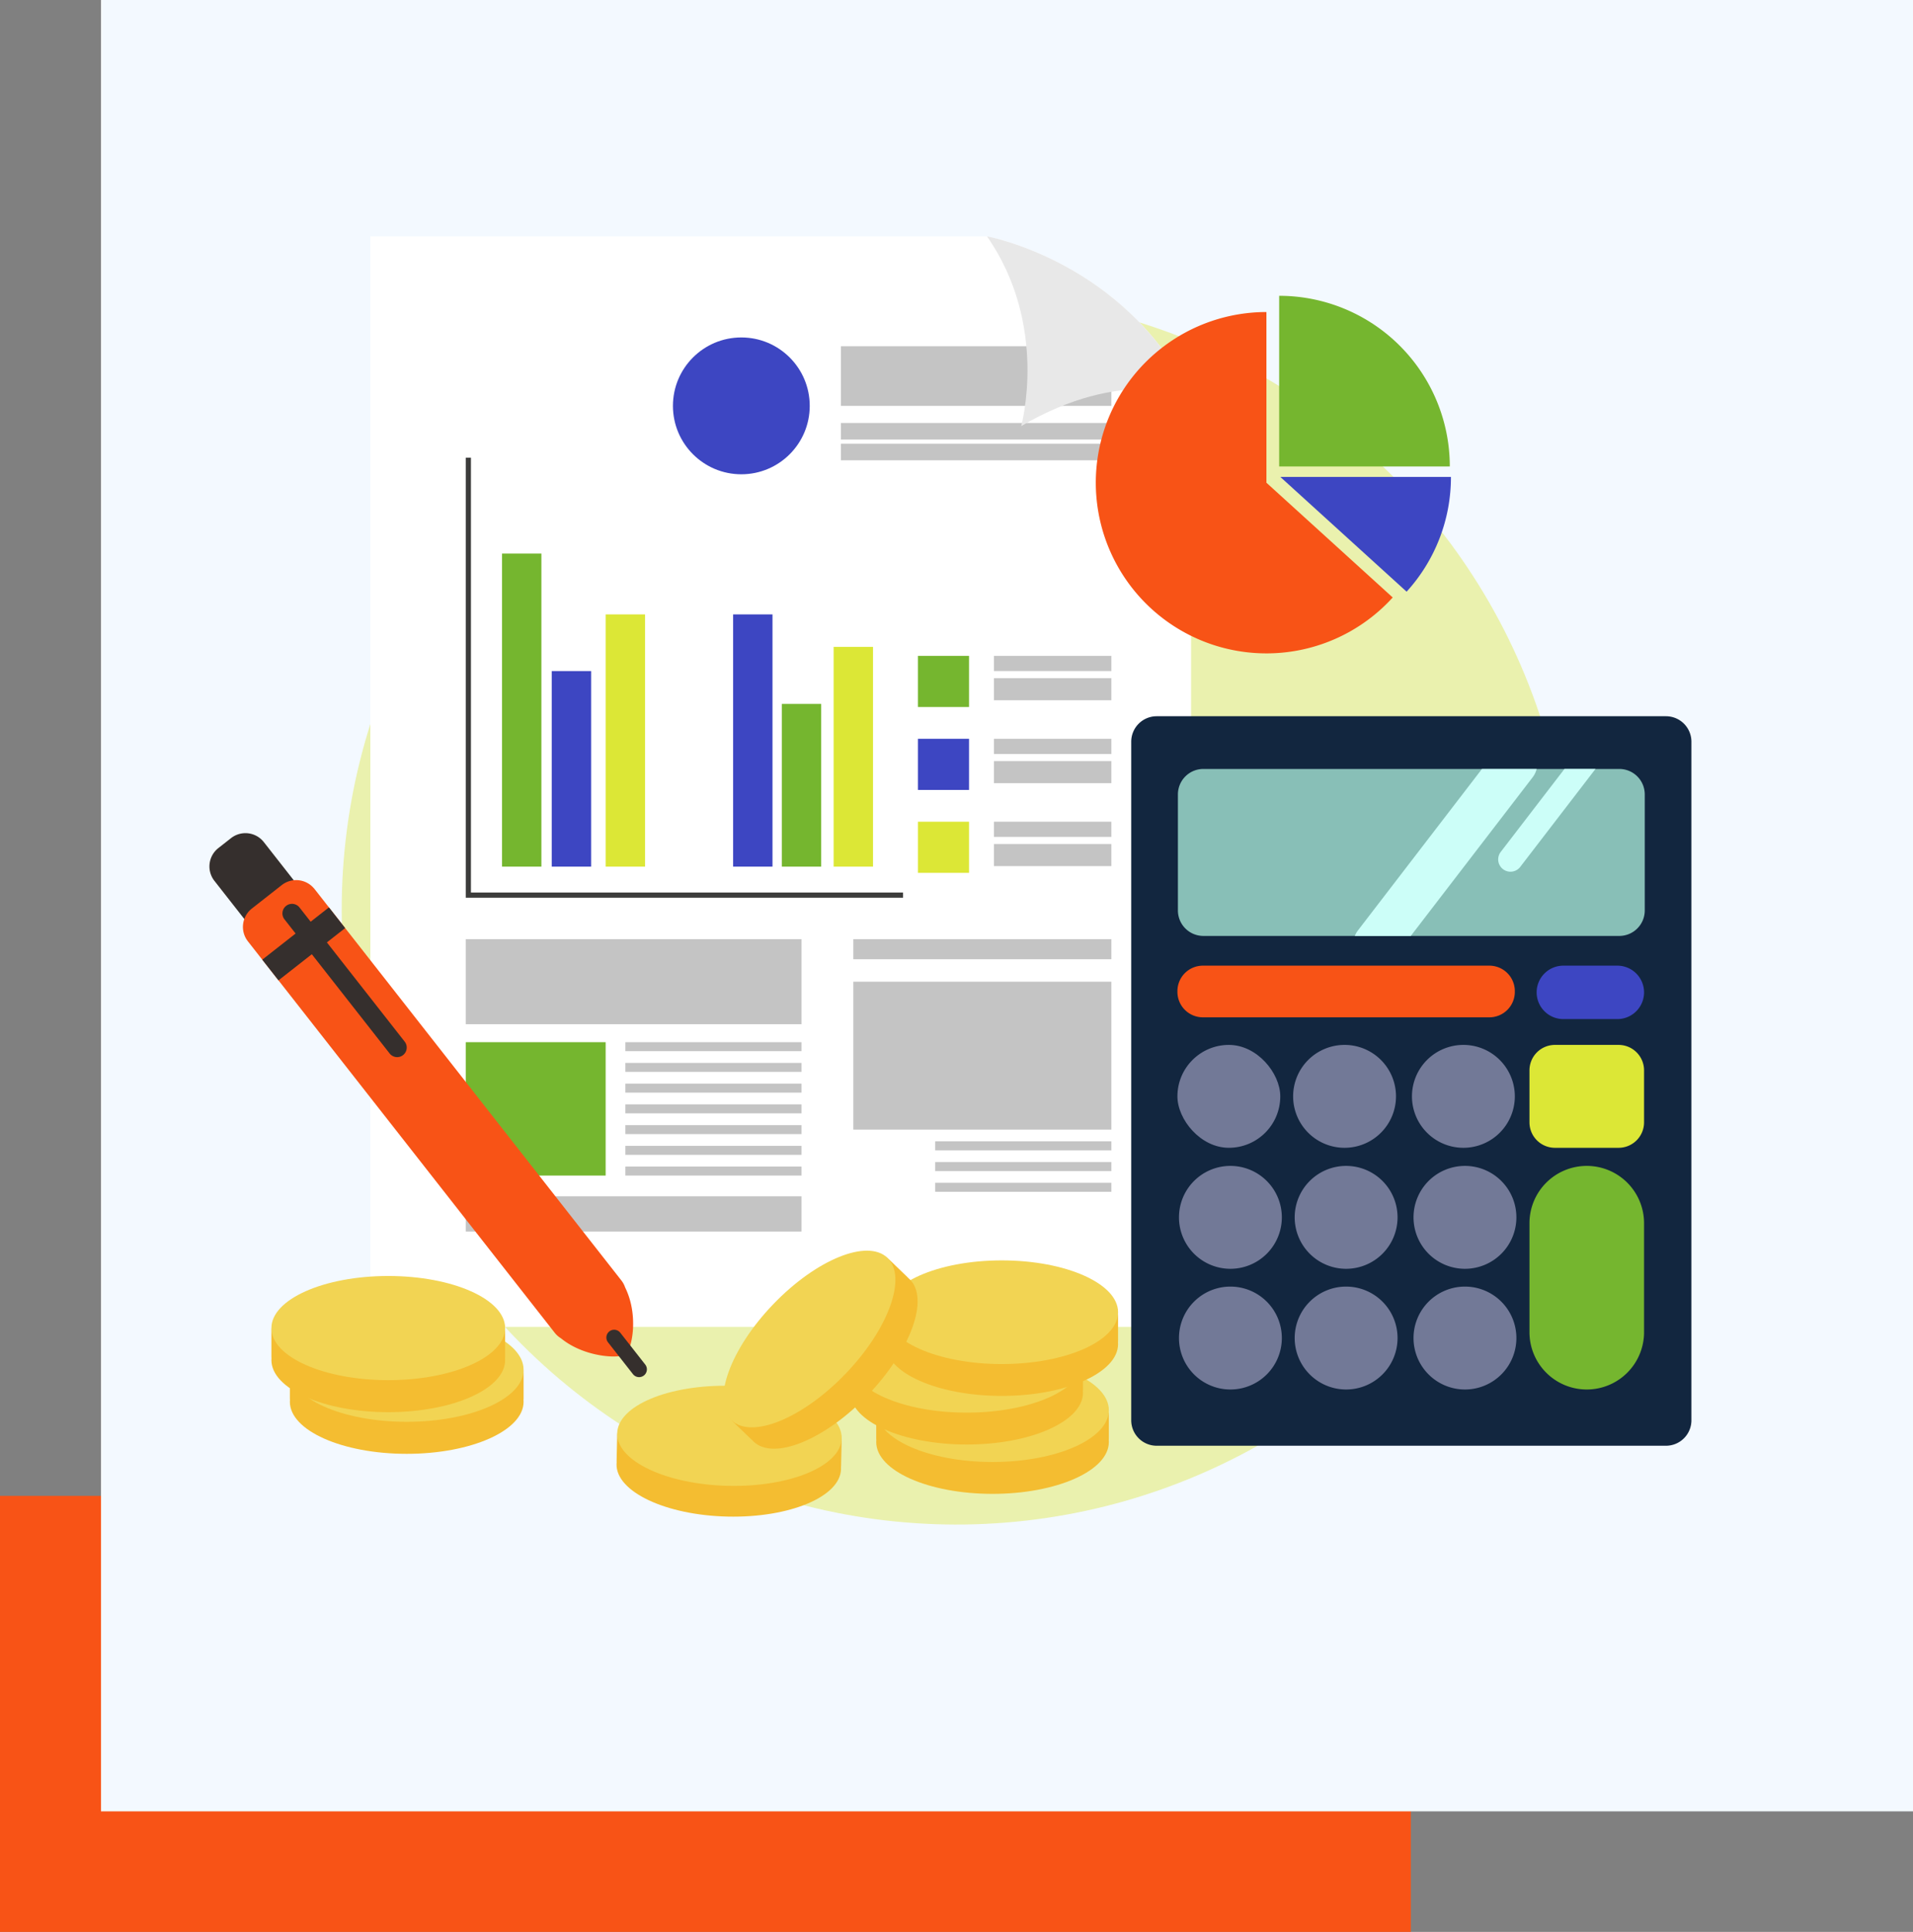 <svg xmlns="http://www.w3.org/2000/svg" width="400" height="403.823" viewBox="0 0 400 403.823">
  <rect x="0" y="0" width="400" height="403.823" fill="#808080" stroke="none"/>
  <g id="Grupo_109720" data-name="Grupo 109720" transform="translate(8326.541 1410)">
    <g id="Grupo_109719" data-name="Grupo 109719">
      <path id="Trazado_159393" data-name="Trazado 159393" d="M0,0H295V91.141H0Z" transform="translate(-8326.541 -1097.318)" fill="#f85316"/>
      <g id="Image_Place_Holder" data-name="Image Place Holder" transform="translate(-8305.426 -1024.318) rotate(-90)">
        <rect id="Image_Place_Holder-2" data-name="Image Place Holder" width="378.621" height="378.885" transform="translate(7.061)" fill="#f3f9ff"/>
      </g>
      <circle id="Background_2" data-name="Background 2" cx="128.551" cy="128.551" r="128.551" transform="translate(-8308.338 -1219.878) rotate(-45)" fill="#dce736" opacity="0.4"/>
      <g id="Accounting" transform="translate(-8282.75 -1360.59)">
        <g id="Paper_Sheet" data-name="Paper Sheet" transform="translate(33.647 0)">
          <path id="Trazado_159669" data-name="Trazado 159669" d="M350.353,162H221.413V389.947H393.024V195.369C379.172,167.2,350.353,162,350.353,162Z" transform="translate(-221.413 -162)" fill="#fff"/>
          <rect id="Rectángulo_41162" data-name="Rectángulo 41162" width="56.553" height="12.459" transform="translate(98.388 22.968)" fill="#c4c4c4"/>
          <rect id="Rectángulo_41163" data-name="Rectángulo 41163" width="56.553" height="3.467" transform="translate(98.388 39.003)" fill="#c4c4c4"/>
          <rect id="Rectángulo_41164" data-name="Rectángulo 41164" width="56.553" height="3.467" transform="translate(98.388 43.336)" fill="#c4c4c4"/>
          <path id="Trazado_159670" data-name="Trazado 159670" d="M622.223,162c13,18.634,7.15,39.653,7.15,39.653,21.018-12.351,35.52-6.284,35.52-6.284C651.042,167.2,622.223,162,622.223,162Z" transform="translate(-493.283 -162)" fill="#e8e8e8"/>
          <rect id="Rectángulo_41165" data-name="Rectángulo 41165" width="8.234" height="65.437" transform="translate(27.534 66.304)" fill="#75b62f"/>
          <rect id="Rectángulo_41166" data-name="Rectángulo 41166" width="8.234" height="40.88" transform="translate(37.934 90.861)" fill="#3d46c2"/>
          <rect id="Rectángulo_41167" data-name="Rectángulo 41167" width="8.234" height="52.725" transform="translate(49.202 79.016)" fill="#dce736"/>
          <path id="Trazado_159671" data-name="Trazado 159671" d="M284.511,396.7V305.8h-1.083v91.981h91.439V396.7Z" transform="translate(-263.478 -259.542)" fill="#3c3c3b"/>
          <rect id="Rectángulo_41168" data-name="Rectángulo 41168" width="8.234" height="34.019" transform="translate(86.037 97.723)" fill="#75b62f"/>
          <rect id="Rectángulo_41169" data-name="Rectángulo 41169" width="8.234" height="52.725" transform="translate(75.854 79.016)" fill="#3d46c2"/>
          <rect id="Rectángulo_41170" data-name="Rectángulo 41170" width="8.234" height="45.936" transform="translate(96.872 85.805)" fill="#dce736"/>
          <circle id="Elipse_5245" data-name="Elipse 5245" cx="14.301" cy="14.301" r="14.301" transform="translate(63.271 21.126)" fill="#3d46c2"/>
          <rect id="Rectángulo_41171" data-name="Rectángulo 41171" width="10.69" height="10.69" transform="translate(114.495 87.683)" fill="#75b62f"/>
          <rect id="Rectángulo_41172" data-name="Rectángulo 41172" width="10.69" height="10.69" transform="translate(114.495 105.018)" fill="#3d46c2"/>
          <rect id="Rectángulo_41173" data-name="Rectángulo 41173" width="10.69" height="10.69" transform="translate(114.495 122.352)" fill="#dce736"/>
          <rect id="Rectángulo_41174" data-name="Rectángulo 41174" width="24.557" height="3.178" transform="translate(130.385 87.683)" fill="#c4c4c4"/>
          <rect id="Rectángulo_41175" data-name="Rectángulo 41175" width="24.557" height="4.618" transform="translate(130.385 92.344)" fill="#c4c4c4"/>
          <rect id="Rectángulo_41176" data-name="Rectángulo 41176" width="24.557" height="3.178" transform="translate(130.385 105.018)" fill="#c4c4c4"/>
          <rect id="Rectángulo_41177" data-name="Rectángulo 41177" width="24.557" height="4.618" transform="translate(130.385 109.679)" fill="#c4c4c4"/>
          <rect id="Rectángulo_41178" data-name="Rectángulo 41178" width="24.557" height="3.178" transform="translate(130.385 122.352)" fill="#c4c4c4"/>
          <rect id="Rectángulo_41179" data-name="Rectángulo 41179" width="24.557" height="4.618" transform="translate(130.385 127.013)" fill="#c4c4c4"/>
          <rect id="Rectángulo_41180" data-name="Rectángulo 41180" width="70.204" height="17.768" transform="translate(19.95 146.909)" fill="#c4c4c4"/>
          <path id="Trazado_159699" data-name="Trazado 159699" d="M0,0H29.252V27.88H0Z" transform="translate(19.95 168.433)" fill="#75b62f"/>
          <rect id="Rectángulo_41182" data-name="Rectángulo 41182" width="36.836" height="1.878" transform="translate(53.319 168.433)" fill="#c4c4c4"/>
          <rect id="Rectángulo_41183" data-name="Rectángulo 41183" width="36.836" height="1.877" transform="translate(53.319 172.767)" fill="#c4c4c4"/>
          <rect id="Rectángulo_41184" data-name="Rectángulo 41184" width="36.836" height="1.877" transform="translate(53.319 177.1)" fill="#c4c4c4"/>
          <rect id="Rectángulo_41185" data-name="Rectángulo 41185" width="36.836" height="1.878" transform="translate(53.319 181.434)" fill="#c4c4c4"/>
          <rect id="Rectángulo_41186" data-name="Rectángulo 41186" width="36.836" height="1.877" transform="translate(53.319 185.768)" fill="#c4c4c4"/>
          <rect id="Rectángulo_41187" data-name="Rectángulo 41187" width="36.836" height="1.878" transform="translate(53.319 190.101)" fill="#c4c4c4"/>
          <rect id="Rectángulo_41188" data-name="Rectángulo 41188" width="36.836" height="1.878" transform="translate(53.319 194.435)" fill="#c4c4c4"/>
          <rect id="Rectángulo_41189" data-name="Rectángulo 41189" width="70.204" height="7.367" transform="translate(19.95 200.646)" fill="#c4c4c4"/>
          <rect id="Rectángulo_41190" data-name="Rectángulo 41190" width="53.953" height="4.189" transform="translate(100.988 146.909)" fill="#c4c4c4"/>
          <rect id="Rectángulo_41191" data-name="Rectángulo 41191" width="53.953" height="30.913" transform="translate(100.988 155.793)" fill="#c4c4c4"/>
          <rect id="Rectángulo_41192" data-name="Rectángulo 41192" width="36.836" height="1.877" transform="translate(118.106 189.162)" fill="#c4c4c4"/>
          <rect id="Rectángulo_41193" data-name="Rectángulo 41193" width="36.836" height="1.878" transform="translate(118.106 193.496)" fill="#c4c4c4"/>
          <rect id="Rectángulo_41194" data-name="Rectángulo 41194" width="36.836" height="1.877" transform="translate(118.106 197.83)" fill="#c4c4c4"/>
        </g>
        <g id="Calculator" transform="translate(192.744 100.302)">
          <path id="Trazado_159698" data-name="Trazado 159698" d="M5.325,0H111.809a5.324,5.324,0,0,1,5.324,5.324v141.84a5.324,5.324,0,0,1-5.324,5.324H5.324A5.324,5.324,0,0,1,0,147.165V5.325A5.325,5.325,0,0,1,5.325,0Z" fill="#12263f"/>
          <path id="Trazado_159672" data-name="Trazado 159672" d="M838.6,508.042H751.634a5.325,5.325,0,0,0-5.324,5.324v24.256a5.324,5.324,0,0,0,5.324,5.324H838.6a5.324,5.324,0,0,0,5.325-5.324V513.366A5.325,5.325,0,0,0,838.6,508.042Z" transform="translate(-736.548 -497.023)" fill="#88bfb7"/>
          <path id="Trazado_159673" data-name="Trazado 159673" d="M899.321,508.042H887.887l-25.929,33.747a4.754,4.754,0,0,0-.652,1.158h11.7l25.475-33.156A4.7,4.7,0,0,0,899.321,508.042Z" transform="translate(-814.551 -497.023)" fill="#ccfef8"/>
          <path id="Trazado_159674" data-name="Trazado 159674" d="M955.483,528.99a2.571,2.571,0,0,0,3.605-.472l15.733-20.476h-6.484l-13.326,17.343A2.571,2.571,0,0,0,955.483,528.99Z" transform="translate(-877.749 -497.023)" fill="#ccfef8"/>
          <path id="Rectángulo_41196" data-name="Rectángulo 41196" d="M11.98,0h0A11.979,11.979,0,0,1,23.96,11.979V34.757a11.98,11.98,0,0,1-11.98,11.98h0A11.98,11.98,0,0,1,0,34.758V11.98A11.98,11.98,0,0,1,11.98,0Z" transform="translate(83.27 93.993)" fill="#75b62f"/>
          <path id="Rectángulo_41197" data-name="Rectángulo 41197" d="M10.753,0h0A10.754,10.754,0,0,1,21.508,10.754v0A10.754,10.754,0,0,1,10.754,21.508h0A10.754,10.754,0,0,1,0,10.754v0A10.753,10.753,0,0,1,10.753,0Z" transform="translate(9.984 119.222)" fill="#727997"/>
          <path id="Rectángulo_41198" data-name="Rectángulo 41198" d="M10.754,0h0A10.753,10.753,0,0,1,21.508,10.753v0A10.754,10.754,0,0,1,10.754,21.508h0A10.754,10.754,0,0,1,0,10.754v0A10.754,10.754,0,0,1,10.754,0Z" transform="translate(34.179 119.222)" fill="#727997"/>
          <path id="Rectángulo_41199" data-name="Rectángulo 41199" d="M10.753,0h0A10.754,10.754,0,0,1,21.508,10.754v0A10.754,10.754,0,0,1,10.754,21.508h0A10.753,10.753,0,0,1,0,10.755v0A10.753,10.753,0,0,1,10.753,0Z" transform="translate(59.027 119.222)" fill="#727997"/>
          <path id="Rectángulo_41200" data-name="Rectángulo 41200" d="M10.752,0h0A10.754,10.754,0,0,1,21.508,10.754v0A10.753,10.753,0,0,1,10.755,21.508h0A10.754,10.754,0,0,1,0,10.753v0A10.752,10.752,0,0,1,10.752,0Z" transform="translate(9.984 93.993)" fill="#727997"/>
          <path id="Rectángulo_41201" data-name="Rectángulo 41201" d="M10.753,0h0A10.753,10.753,0,0,1,21.508,10.753v0A10.754,10.754,0,0,1,10.754,21.508h0A10.753,10.753,0,0,1,0,10.754v0A10.753,10.753,0,0,1,10.753,0Z" transform="translate(34.179 93.993)" fill="#727997"/>
          <path id="Rectángulo_41202" data-name="Rectángulo 41202" d="M10.752,0h0A10.754,10.754,0,0,1,21.508,10.754v0A10.753,10.753,0,0,1,10.754,21.508h0A10.752,10.752,0,0,1,0,10.755v0A10.752,10.752,0,0,1,10.752,0Z" transform="translate(59.027 93.993)" fill="#727997"/>
          <rect id="Rectángulo_41203" data-name="Rectángulo 41203" width="21.508" height="21.508" rx="10.754" transform="translate(9.658 68.701)" fill="#727997"/>
          <path id="Rectángulo_41204" data-name="Rectángulo 41204" d="M10.754,0h0A10.752,10.752,0,0,1,21.508,10.752v0A10.754,10.754,0,0,1,10.754,21.508h0A10.754,10.754,0,0,1,0,10.754v0A10.754,10.754,0,0,1,10.754,0Z" transform="translate(33.853 68.701)" fill="#727997"/>
          <path id="Rectángulo_41205" data-name="Rectángulo 41205" d="M10.754,0h0A10.754,10.754,0,0,1,21.508,10.754v0A10.754,10.754,0,0,1,10.754,21.508h0A10.753,10.753,0,0,1,0,10.755v0A10.754,10.754,0,0,1,10.754,0Z" transform="translate(58.7 68.701)" fill="#727997"/>
          <path id="Trazado_159697" data-name="Trazado 159697" d="M5.325,0H18.636A5.324,5.324,0,0,1,23.96,5.324v10.86a5.324,5.324,0,0,1-5.324,5.324H5.325A5.325,5.325,0,0,1,0,16.184V5.325A5.325,5.325,0,0,1,5.325,0Z" transform="translate(83.27 68.701)" fill="#dce736"/>
          <path id="Trazado_159696" data-name="Trazado 159696" d="M5.325,0h59.9A5.325,5.325,0,0,1,70.55,5.325v.148A5.324,5.324,0,0,1,65.226,10.8H5.324A5.324,5.324,0,0,1,0,5.473V5.325A5.325,5.325,0,0,1,5.325,0Z" transform="translate(9.658 52.136)" fill="#f85316"/>
          <path id="Rectángulo_41208" data-name="Rectángulo 41208" d="M5.584,0H16.876A5.584,5.584,0,0,1,22.46,5.584v0a5.584,5.584,0,0,1-5.584,5.584H5.584A5.584,5.584,0,0,1,0,5.584v0A5.584,5.584,0,0,1,5.584,0Z" transform="translate(84.77 52.136)" fill="#3d46c2"/>
        </g>
        <g id="Pen" transform="translate(0 124.741)">
          <path id="Trazado_159675" data-name="Trazado 159675" d="M132.7,570.732a4.885,4.885,0,0,1-6.859-.83l-7.977-10.172a4.887,4.887,0,0,1,.83-6.861l2.643-2.072a4.887,4.887,0,0,1,6.86.83l7.977,10.172a4.888,4.888,0,0,1-.83,6.861Z" transform="translate(-116.822 -549.756)" fill="#352f2d"/>
          <path id="Trazado_159676" data-name="Trazado 159676" d="M218.511,665.415a4.875,4.875,0,0,0-.78-1.449L159.969,590.3l-3.392-4.325-3-3.827c-.06-.077-.126-.147-.19-.219a4.883,4.883,0,0,0-6.67-.612l-6.248,4.9a4.887,4.887,0,0,0-.83,6.86l3,3.827,3.392,4.325L203.794,674.9a4.842,4.842,0,0,0,1.293,1.145c.187.154.378.3.572.443,4.936,3.64,11.8,3.8,12.925,2.921C219.993,678.3,221.374,671.179,218.511,665.415Z" transform="translate(-131.592 -570.462)" fill="#f85316"/>
          <path id="Trazado_159677" data-name="Trazado 159677" d="M382.668,881.983a1.629,1.629,0,0,1-2.286-.277l-5.213-6.648a1.628,1.628,0,0,1,.276-2.287h0a1.629,1.629,0,0,1,2.287.276l5.213,6.649a1.629,1.629,0,0,1-.276,2.287Z" transform="translate(-291.823 -768.622)" fill="#352f2d"/>
          <rect id="Rectángulo_41209" data-name="Rectángulo 41209" width="17.712" height="5.496" transform="matrix(0.787, -0.617, 0.617, 0.787, 11.047, 26.446)" fill="#352f2d"/>
          <path id="Trazado_159679" data-name="Trazado 159679" d="M189.5,627.313a2,2,0,0,1-2.811-.339L164.7,598.938a2,2,0,0,1,.34-2.811h0a2,2,0,0,1,2.811.34L189.836,624.5a2,2,0,0,1-.34,2.811Z" transform="translate(-149.009 -580.921)" fill="#352f2d"/>
        </g>
        <g id="Pie_Chart" data-name="Pie Chart" transform="translate(185.335 12.421)">
          <path id="Trazado_159680" data-name="Trazado 159680" d="M812.121,200.611v35.676H847.8A35.676,35.676,0,0,0,812.121,200.611Z" transform="translate(-773.779 -200.611)" fill="#75b62f"/>
          <path id="Trazado_159681" data-name="Trazado 159681" d="M728.613,211.156a35.676,35.676,0,1,0,26.408,59.665l-26.408-23.989Z" transform="translate(-692.936 -207.764)" fill="#f85316"/>
          <path id="Trazado_159682" data-name="Trazado 159682" d="M812.876,318.29l26.407,23.989a35.548,35.548,0,0,0,9.269-23.989Z" transform="translate(-774.292 -280.433)" fill="#3d46c2"/>
        </g>
        <g id="Coin" transform="translate(12.959 212.013)">
          <g id="Grupo_109541" data-name="Grupo 109541" transform="translate(121.062 2.032)">
            <g id="Grupo_109538" data-name="Grupo 109538" transform="translate(5.405 20.474)">
              <path id="Trazado_159683" data-name="Trazado 159683" d="M598.86,916.628c0-2.718-1.594-4.922-3.559-4.922H553.782c-1.965,0-3.559,2.2-3.559,4.922v5.163c0,.154.006.305.017.456-.006.1-.017.195-.017.293,0,5.983,10.887,10.834,24.318,10.834s24.319-4.851,24.319-10.834c0-.1-.01-.2-.017-.293.011-.151.017-.3.017-.456Z" transform="translate(-550.223 -905.045)" fill="#f4bd31"/>
              <path id="Trazado_159684" data-name="Trazado 159684" d="M598.86,901.835c0,5.983-10.888,10.834-24.319,10.834s-24.318-4.851-24.318-10.834S561.11,891,574.541,891,598.86,895.851,598.86,901.835Z" transform="translate(-550.223 -891)" fill="#f2d453"/>
            </g>
            <g id="Grupo_109539" data-name="Grupo 109539" transform="translate(0 10.157)">
              <path id="Trazado_159685" data-name="Trazado 159685" d="M582.06,884.557c0-2.718-1.594-4.922-3.559-4.922H536.982c-1.965,0-3.559,2.2-3.559,4.922v5.163c0,.154.006.306.017.456-.006.1-.017.2-.017.294,0,5.983,10.888,10.834,24.319,10.834s24.318-4.851,24.318-10.834c0-.1-.011-.2-.017-.294.011-.15.017-.3.017-.456Z" transform="translate(-533.423 -872.975)" fill="#f4bd31"/>
              <path id="Trazado_159686" data-name="Trazado 159686" d="M582.06,869.764c0,5.984-10.888,10.835-24.318,10.835s-24.319-4.85-24.319-10.835,10.888-10.833,24.319-10.833S582.06,863.781,582.06,869.764Z" transform="translate(-533.423 -858.931)" fill="#f2d453"/>
            </g>
            <g id="Grupo_109540" data-name="Grupo 109540" transform="translate(7.335)">
              <path id="Trazado_159687" data-name="Trazado 159687" d="M604.86,852.982c0-2.718-1.594-4.922-3.559-4.922H559.782c-1.965,0-3.559,2.2-3.559,4.922v5.164c0,.154.006.306.017.455-.006.1-.017.2-.017.293,0,5.984,10.887,10.835,24.318,10.835s24.318-4.851,24.318-10.835c0-.1-.011-.2-.017-.293.011-.15.017-.3.017-.455Z" transform="translate(-556.223 -841.4)" fill="#f4bd31"/>
              <path id="Trazado_159688" data-name="Trazado 159688" d="M604.86,838.191c0,5.984-10.888,10.835-24.318,10.835s-24.318-4.851-24.318-10.835,10.887-10.834,24.318-10.834S604.86,832.208,604.86,838.191Z" transform="translate(-556.223 -827.357)" fill="#f2d453"/>
            </g>
          </g>
          <g id="Grupo_109542" data-name="Grupo 109542" transform="translate(72.164 28.233)">
            <path id="Trazado_159689" data-name="Trazado 159689" d="M428.489,933.159c.058-2.624-1.433-4.784-3.33-4.826l-40.067-.887c-1.9-.042-3.482,2.052-3.54,4.675l-.11,4.983c0,.148,0,.295.007.439-.008.1-.021.188-.023.283C381.3,943.6,391.7,948.513,404.663,948.8s23.571-4.162,23.7-9.936c0-.094-.006-.188-.01-.283.013-.145.023-.291.025-.439Z" transform="translate(-381.425 -921.448)" fill="#f4bd31"/>
            <path id="Trazado_159690" data-name="Trazado 159690" d="M428.8,919.793c-.127,5.774-10.738,10.222-23.7,9.936s-23.364-5.2-23.236-10.975,10.738-10.222,23.7-9.936S428.932,914.018,428.8,919.793Z" transform="translate(-381.726 -908.804)" fill="#f2d453"/>
          </g>
          <g id="Grupo_109543" data-name="Grupo 109543" transform="translate(3.86 14.001)">
            <path id="Trazado_159691" data-name="Trazado 159691" d="M217.973,890.311c0-2.731-1.6-4.946-3.576-4.946H172.679c-1.975,0-3.576,2.215-3.576,4.946V895.5c0,.155.006.307.017.458-.006.1-.017.2-.017.295,0,6.012,10.94,10.886,24.435,10.886s24.435-4.874,24.435-10.886c0-.1-.011-.2-.017-.295.01-.151.017-.3.017-.458Z" transform="translate(-169.103 -878.673)" fill="#f4bd31"/>
            <path id="Trazado_159692" data-name="Trazado 159692" d="M217.973,875.449c0,6.013-10.94,10.886-24.435,10.886S169.1,881.462,169.1,875.449s10.94-10.886,24.435-10.886S217.973,869.436,217.973,875.449Z" transform="translate(-169.103 -864.563)" fill="#f2d453"/>
          </g>
          <g id="Grupo_109544" data-name="Grupo 109544" transform="translate(94.507)">
            <path id="Trazado_159693" data-name="Trazado 159693" d="M486.536,823.777c-1.9-1.824-4.5-2.191-5.822-.819l-27.851,28.973c-1.319,1.371-.849,3.962,1.048,5.785l3.6,3.464c.107.1.217.2.329.294.064.069.125.142.193.208,4.176,4.013,14.864-.33,23.874-9.7s12.928-20.223,8.752-24.237c-.068-.066-.144-.124-.215-.185-.1-.108-.2-.215-.307-.317Z" transform="translate(-451.717 -821.778)" fill="#f4bd31"/>
            <path id="Trazado_159694" data-name="Trazado 159694" d="M485.175,822.537c4.176,4.014.257,14.865-8.752,24.238s-19.7,13.716-23.874,9.7-.257-14.865,8.752-24.237S481,818.523,485.175,822.537Z" transform="translate(-450.878 -821.042)" fill="#f2d453"/>
          </g>
          <g id="Grupo_109545" data-name="Grupo 109545" transform="translate(0 5.294)">
            <path id="Trazado_159695" data-name="Trazado 159695" d="M205.973,863.247c0-2.732-1.6-4.946-3.576-4.946H160.679c-1.975,0-3.576,2.215-3.576,4.946v5.188c0,.154.006.306.017.458-.006.1-.017.2-.017.294,0,6.012,10.94,10.886,24.435,10.886s24.435-4.874,24.435-10.886c0-.1-.011-.2-.017-.294.01-.152.017-.3.017-.458Z" transform="translate(-157.103 -851.609)" fill="#f4bd31"/>
            <ellipse id="Elipse_5246" data-name="Elipse 5246" cx="24.435" cy="10.886" rx="24.435" ry="10.886" fill="#f2d453"/>
          </g>
        </g>
      </g>
    </g>
  </g>
</svg>
